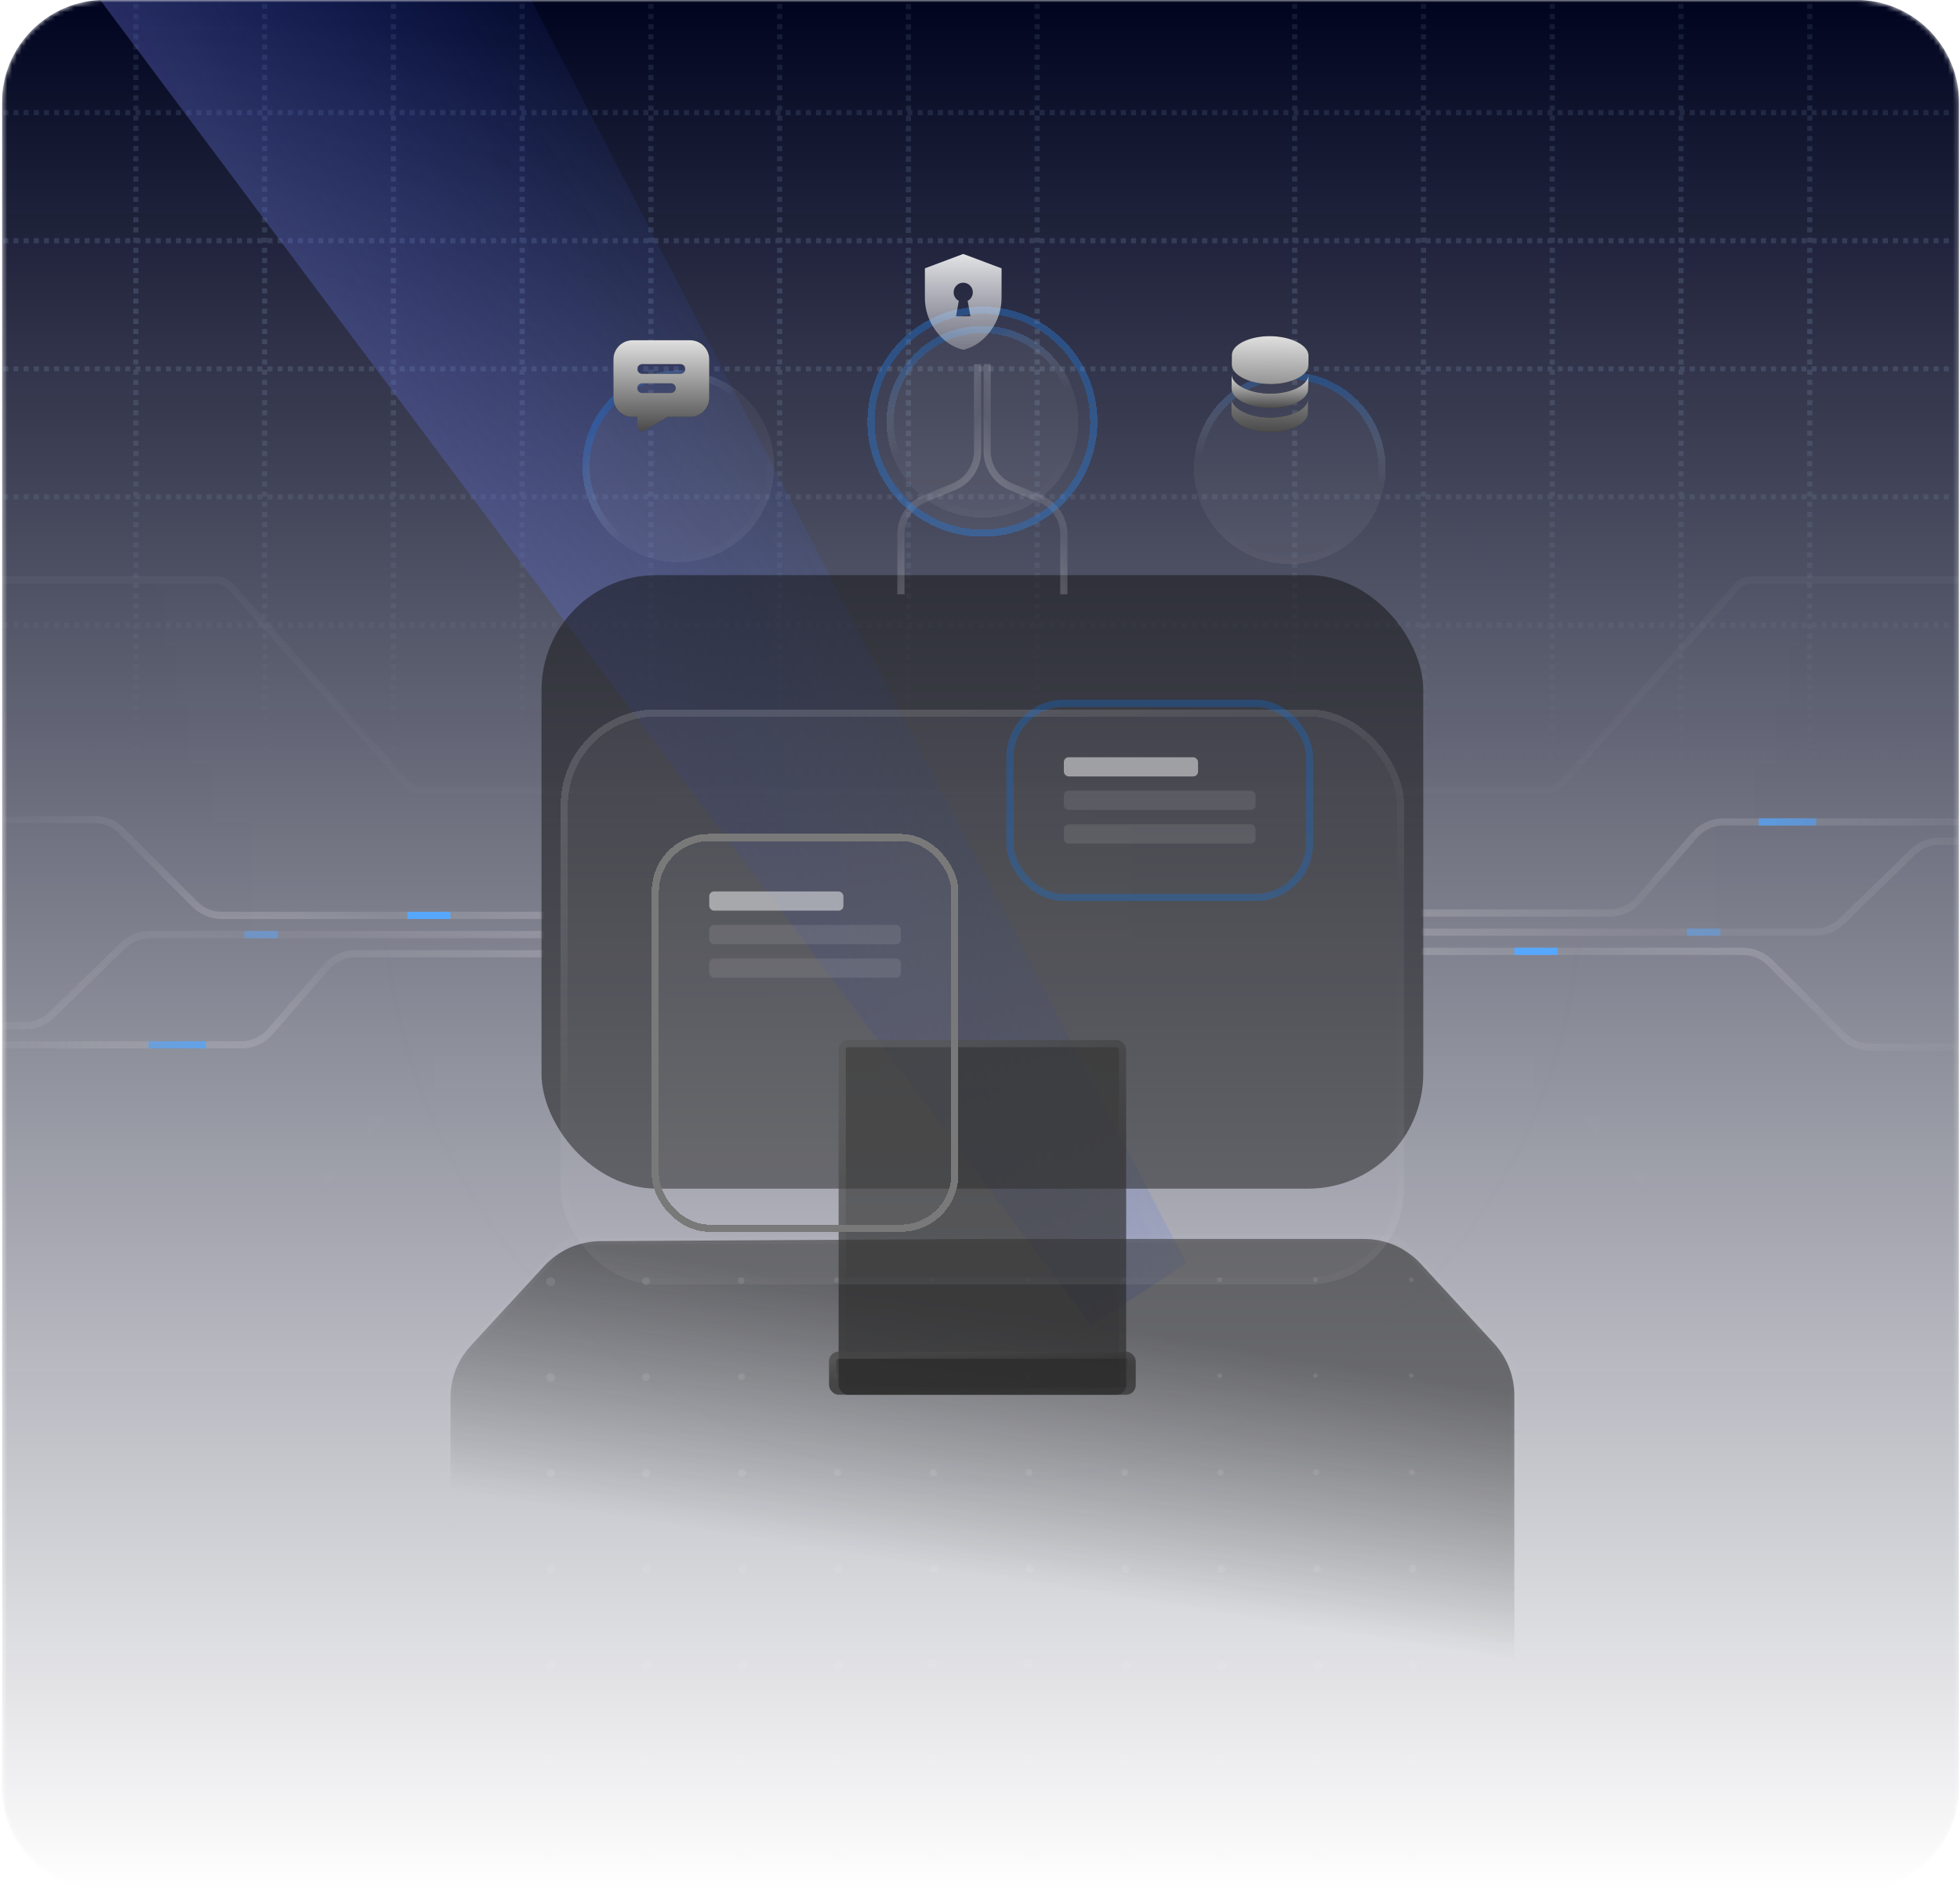 <svg width="409" height="395" viewBox="0 0 409 395" fill="none" xmlns="http://www.w3.org/2000/svg">
<g clip-path="url(#clip0_87_10446)">
<g clip-path="url(#clip1_87_10446)">
<g clip-path="url(#clip2_87_10446)">
<g clip-path="url(#clip3_87_10446)">
<mask id="mask0_87_10446" style="mask-type:luminance" maskUnits="userSpaceOnUse" x="0" y="-1" width="409" height="396">
<path d="M387.32 -0.019H21.9C10.029 -0.019 0.405 9.605 0.405 21.476V372.924C0.405 384.795 10.029 394.419 21.9 394.419H387.32C399.191 394.419 408.815 384.795 408.815 372.924V21.476C408.815 9.605 399.191 -0.019 387.32 -0.019Z" fill="white"/>
</mask>
<g mask="url(#mask0_87_10446)">
<path d="M387.32 -0.019H21.9C10.029 -0.019 0.405 9.605 0.405 21.476V372.924C0.405 384.795 10.029 394.419 21.9 394.419H387.32C399.191 394.419 408.815 384.795 408.815 372.924V21.476C408.815 9.605 399.191 -0.019 387.32 -0.019Z" fill="url(#paint0_linear_87_10446)"/>
<path d="M28.349 224.458V-32.088M55.218 224.458V-32.088M82.087 224.458V-32.088M108.956 224.458V-32.088M135.825 224.458V-32.088M162.694 224.458V-32.088M189.563 224.458V-32.088M216.432 224.458V-32.088M189.563 237.285V-19.261M270.171 224.458V-32.088M297.04 224.458V-32.088M323.909 224.458V-32.088M350.778 224.458V-32.088M377.647 224.458V-32.088M406.665 183.839H0.405M406.665 157.115H0.405M406.665 130.392H0.405M406.665 103.668H0.405M406.665 76.945H0.405M406.665 50.221H0.405M406.665 23.498H0.405M406.665 -3.226H0.405M406.665 -29.949H0.405" stroke="url(#paint1_linear_87_10446)" stroke-opacity="0.15" stroke-width="1.075" stroke-dasharray="1.06 1.06"/>
<g filter="url(#filter0_f_87_10446)">
<path d="M227.717 276.545L-127.905 -199.018L-24.365 -260.737L247.54 263.557L227.717 276.545Z" fill="url(#paint2_linear_87_10446)" fill-opacity="0.5"/>
</g>
</g>
<circle opacity="0.25" cx="205" cy="183.981" r="125.25" stroke="url(#paint3_angular_87_10446)" stroke-width="1.5"/>
<path opacity="0.5" d="M94 399.953L94 291.572C94 287.556 95.511 283.728 98.232 280.773L113.592 264.1C116.6 260.835 120.829 258.966 125.268 258.941L205 258.481L284.677 258.481C289.149 258.481 293.416 260.352 296.445 263.64L311.768 280.273C314.489 283.228 316 287.056 316 291.072L316 399.524C316 408.347 308.859 415.497 300.036 415.517L110.036 415.945C101.185 415.965 94 408.803 94 399.953Z" fill="url(#paint4_linear_87_10446)"/>
<path opacity="0.3" d="M94 411.983L94 286.879C94 285.875 94.378 284.958 95.058 284.219L117.129 260.261C117.881 259.444 118.938 258.977 120.048 258.971L205 258.481L289.939 258.481C291.056 258.481 292.123 258.949 292.881 259.771L314.942 283.719C315.622 284.458 316 285.375 316 286.379L316 411.501C316 413.707 314.215 415.485 312.009 415.49L98.009 415.972C95.796 415.977 94 414.196 94 411.983Z" stroke="url(#paint5_linear_87_10446)" stroke-width="1.5"/>
<mask id="mask1_87_10446" style="mask-type:alpha" maskUnits="userSpaceOnUse" x="94" y="258" width="222" height="158">
<path opacity="0.1" d="M94 411.983L94 286.879C94 285.875 94.378 284.958 95.058 284.219L117.129 260.261C117.881 259.444 118.938 258.977 120.048 258.971L205 258.481L289.939 258.481C291.056 258.481 292.123 258.949 292.881 259.771L314.942 283.719C315.622 284.458 316 285.375 316 286.379L316 411.501C316 413.707 314.215 415.485 312.009 415.49L98.009 415.972C95.796 415.977 94 414.196 94 411.983Z" fill="#F8F8F8"/>
</mask>
<g mask="url(#mask1_87_10446)">
<circle cx="94.55" cy="267.031" r="1.05" fill="#F8F8F8"/>
<circle cx="114.911" cy="267.392" r="0.911" fill="#F8F8F8"/>
<circle cx="134.812" cy="267.293" r="0.812" fill="#F8F8F8"/>
<circle cx="154.673" cy="267.154" r="0.673" fill="#F8F8F8"/>
<circle cx="174.574" cy="267.055" r="0.574" fill="#F8F8F8"/>
<circle cx="194.515" cy="266.996" r="0.515" fill="#F8F8F8"/>
<circle cx="214.5" cy="266.981" r="0.5" fill="#F8F8F8"/>
<circle cx="234.5" cy="266.981" r="0.5" fill="#F8F8F8"/>
<circle cx="254.5" cy="266.981" r="0.5" fill="#F8F8F8"/>
<circle cx="274.5" cy="266.981" r="0.5" fill="#F8F8F8"/>
<circle cx="294.5" cy="266.981" r="0.5" fill="#F8F8F8"/>
<circle cx="314.5" cy="266.981" r="0.5" fill="#F8F8F8"/>
<circle cx="114.891" cy="287.372" r="0.891" fill="#F8F8F8"/>
<circle cx="134.812" cy="287.293" r="0.812" fill="#F8F8F8"/>
<circle cx="154.733" cy="287.214" r="0.733" fill="#F8F8F8"/>
<circle cx="174.654" cy="287.135" r="0.654" fill="#F8F8F8"/>
<circle cx="194.614" cy="287.095" r="0.614" fill="#F8F8F8"/>
<circle cx="214.574" cy="287.055" r="0.574" fill="#F8F8F8"/>
<circle cx="234.535" cy="287.016" r="0.535" fill="#F8F8F8"/>
<circle cx="254.515" cy="286.996" r="0.515" fill="#F8F8F8"/>
<circle cx="274.5" cy="286.981" r="0.5" fill="#F8F8F8"/>
<circle cx="294.5" cy="286.981" r="0.5" fill="#F8F8F8"/>
<circle cx="114.891" cy="307.372" r="0.891" fill="#F8F8F8"/>
<circle cx="134.852" cy="307.333" r="0.852" fill="#F8F8F8"/>
<circle cx="154.812" cy="307.293" r="0.812" fill="#F8F8F8"/>
<circle cx="174.772" cy="307.253" r="0.772" fill="#F8F8F8"/>
<circle cx="194.753" cy="307.234" r="0.753" fill="#F8F8F8"/>
<circle cx="214.733" cy="307.214" r="0.733" fill="#F8F8F8"/>
<circle cx="234.693" cy="307.174" r="0.693" fill="#F8F8F8"/>
<circle cx="254.673" cy="307.154" r="0.673" fill="#F8F8F8"/>
<circle cx="274.654" cy="307.135" r="0.654" fill="#F8F8F8"/>
<circle cx="294.614" cy="307.095" r="0.614" fill="#F8F8F8"/>
<circle cx="114.911" cy="327.392" r="0.911" fill="#F8F8F8"/>
<circle cx="134.891" cy="327.372" r="0.891" fill="#F8F8F8"/>
<circle cx="154.891" cy="327.372" r="0.891" fill="#F8F8F8"/>
<circle cx="174.891" cy="327.372" r="0.891" fill="#F8F8F8"/>
<circle cx="194.871" cy="327.352" r="0.871" fill="#F8F8F8"/>
<circle cx="214.852" cy="327.333" r="0.852" fill="#F8F8F8"/>
<circle cx="234.852" cy="327.333" r="0.852" fill="#F8F8F8"/>
<circle cx="254.832" cy="327.313" r="0.832" fill="#F8F8F8"/>
<circle cx="274.812" cy="327.293" r="0.812" fill="#F8F8F8"/>
<circle cx="294.772" cy="327.253" r="0.772" fill="#F8F8F8"/>
<circle cx="114.951" cy="347.432" r="0.951" fill="#F8F8F8"/>
<circle cx="134.97" cy="347.451" r="0.97" fill="#F8F8F8"/>
<circle cx="154.99" cy="347.471" r="0.99" fill="#F8F8F8"/>
<circle cx="174.99" cy="347.471" r="0.99" fill="#F8F8F8"/>
<circle cx="194.51" cy="346.991" r="1.01" fill="#F8F8F8"/>
<circle cx="214.51" cy="346.991" r="1.01" fill="#F8F8F8"/>
<circle cx="234.99" cy="347.471" r="0.99" fill="#F8F8F8"/>
<circle cx="254.99" cy="347.471" r="0.99" fill="#F8F8F8"/>
<circle cx="274.951" cy="347.432" r="0.951" fill="#F8F8F8"/>
<circle cx="294.911" cy="347.392" r="0.911" fill="#F8F8F8"/>
<circle cx="114.51" cy="366.991" r="1.01" fill="#F8F8F8"/>
<circle cx="134.53" cy="367.011" r="1.03" fill="#F8F8F8"/>
<circle cx="154.569" cy="367.05" r="1.069" fill="#F8F8F8"/>
<circle cx="174.609" cy="367.09" r="1.109" fill="#F8F8F8"/>
<circle cx="194.629" cy="367.11" r="1.129" fill="#F8F8F8"/>
<circle cx="214.629" cy="367.11" r="1.129" fill="#F8F8F8"/>
<circle cx="234.629" cy="367.11" r="1.129" fill="#F8F8F8"/>
<circle cx="254.609" cy="367.09" r="1.109" fill="#F8F8F8"/>
<circle cx="274.589" cy="367.07" r="1.089" fill="#F8F8F8"/>
<circle cx="294.55" cy="367.031" r="1.05" fill="#F8F8F8"/>
<circle cx="114.55" cy="387.031" r="1.05" fill="#F8F8F8"/>
<circle cx="134.609" cy="387.09" r="1.109" fill="#F8F8F8"/>
<circle cx="154.649" cy="387.13" r="1.149" fill="#F8F8F8"/>
<circle cx="174.688" cy="387.169" r="1.188" fill="#F8F8F8"/>
<circle cx="194.708" cy="387.189" r="1.208" fill="#F8F8F8"/>
<circle cx="214.728" cy="387.209" r="1.228" fill="#F8F8F8"/>
<circle cx="234.728" cy="387.209" r="1.228" fill="#F8F8F8"/>
<circle cx="254.708" cy="387.189" r="1.208" fill="#F8F8F8"/>
<circle cx="274.688" cy="387.169" r="1.188" fill="#F8F8F8"/>
<circle cx="294.649" cy="387.13" r="1.149" fill="#F8F8F8"/>
</g>
<mask id="mask2_87_10446" style="mask-type:alpha" maskUnits="userSpaceOnUse" x="21" y="119" width="368" height="154">
<rect x="21" y="119.981" width="368" height="153" fill="url(#paint6_linear_87_10446)"/>
</mask>
<g mask="url(#mask2_87_10446)">
<path opacity="0.3" d="M45.145 270.981H-6C-8.209 270.981 -10 269.19 -10 266.981V-56.019C-10 -58.228 -8.209 -60.019 -6 -60.019H416C418.209 -60.019 420 -58.228 420 -56.019V266.981C420 269.19 418.209 270.981 416 270.981H365.448C364.307 270.981 363.221 270.494 362.462 269.643L325.703 228.423C324.944 227.572 323.858 227.085 322.718 227.085H87.875C86.735 227.085 85.649 227.572 84.89 228.423L48.131 269.643C47.372 270.494 46.286 270.981 45.145 270.981Z" fill="url(#paint7_linear_87_10446)"/>
<path opacity="0.3" d="M45.145 120.981H-6C-8.209 120.981 -10 122.772 -10 124.981V447.981C-10 450.19 -8.209 451.981 -6 451.981H416C418.209 451.981 420 450.19 420 447.981V124.981C420 122.772 418.209 120.981 416 120.981H365.448C364.307 120.981 363.221 121.468 362.462 122.319L325.703 163.539C324.944 164.39 323.858 164.877 322.718 164.877H87.875C86.735 164.877 85.649 164.39 84.89 163.539L48.131 122.319C47.372 121.468 46.286 120.981 45.145 120.981Z" fill="url(#paint8_linear_87_10446)"/>
</g>
<path opacity="0.3" d="M45.145 120.981H-6C-8.209 120.981 -10 122.772 -10 124.981V447.981C-10 450.19 -8.209 451.981 -6 451.981H416C418.209 451.981 420 450.19 420 447.981V124.981C420 122.772 418.209 120.981 416 120.981H365.448C364.307 120.981 363.221 121.468 362.462 122.319L325.703 163.539C324.944 164.39 323.858 164.877 322.718 164.877H87.875C86.735 164.877 85.649 164.39 84.89 163.539L48.131 122.319C47.372 121.468 46.286 120.981 45.145 120.981Z" stroke="url(#paint9_linear_87_10446)" stroke-width="1.5"/>
<rect x="113" y="119.981" width="184" height="128" rx="24" fill="#121212" fill-opacity="0.5" style="mix-blend-mode:luminosity"/>
<g filter="url(#filter1_bi_87_10446)">
<rect x="175" y="216.981" width="60" height="74" rx="2" fill="#282828" fill-opacity="0.7" style="mix-blend-mode:luminosity"/>
<rect x="175.75" y="217.731" width="58.5" height="72.5" rx="1.25" stroke="url(#paint10_linear_87_10446)" stroke-opacity="0.25" stroke-width="1.5"/>
</g>
<g filter="url(#filter2_bi_87_10446)">
<rect x="173" y="281.981" width="64" height="9" rx="2" fill="#282828" fill-opacity="0.7" style="mix-blend-mode:luminosity"/>
<rect x="173.75" y="282.731" width="62.5" height="7.5" rx="1.25" stroke="url(#paint11_linear_87_10446)" stroke-opacity="0.25" stroke-width="1.5"/>
</g>
<g filter="url(#filter3_bd_87_10446)">
<rect x="117" y="123.981" width="176" height="120" rx="20" fill="#F8F8F8" fill-opacity="0.05" style="mix-blend-mode:luminosity" shape-rendering="crispEdges"/>
<rect x="117.75" y="124.731" width="174.5" height="118.5" rx="19.25" stroke="url(#paint12_linear_87_10446)" stroke-opacity="0.25" stroke-width="1.5" shape-rendering="crispEdges"/>
</g>
<path opacity="0.5" d="M204 75.981L204 94.137C204 97.374 202.05 100.291 199.059 101.529L192.941 104.06C189.95 105.298 188 108.216 188 111.453L188 123.981" stroke="url(#paint13_linear_87_10446)" stroke-width="1.5"/>
<path opacity="0.5" d="M206 75.981L206 94.137C206 97.374 207.95 100.291 210.941 101.529L217.059 104.06C220.05 105.298 222 108.216 222 111.453L222 123.981" stroke="url(#paint14_linear_87_10446)" stroke-width="1.5"/>
<g filter="url(#filter4_bdi_87_10446)">
<rect x="136" y="141.981" width="64" height="83" rx="12" fill="white" fill-opacity="0.05" style="mix-blend-mode:luminosity" shape-rendering="crispEdges"/>
<rect x="136.75" y="142.731" width="62.5" height="81.5" rx="11.25" stroke="#797979" stroke-width="1.5" shape-rendering="crispEdges"/>
<rect opacity="0.5" x="148" y="153.981" width="28" height="4" rx="1" fill="#F8F8F8"/>
<rect opacity="0.1" x="148" y="160.981" width="40" height="4" rx="1" fill="#F8F8F8"/>
<rect opacity="0.1" x="148" y="167.981" width="40" height="4" rx="1" fill="#F8F8F8"/>
</g>
<g filter="url(#filter5_bi_87_10446)">
<rect x="208" y="141.981" width="64" height="42" rx="12" fill="white" fill-opacity="0.01" style="mix-blend-mode:luminosity"/>
<rect x="208.75" y="142.731" width="62.5" height="40.5" rx="11.25" stroke="url(#paint15_linear_87_10446)" stroke-opacity="0.25" stroke-width="1.5"/>
<rect opacity="0.5" x="220" y="153.981" width="28" height="4" rx="1" fill="#F8F8F8"/>
<rect opacity="0.1" x="220" y="160.981" width="40" height="4" rx="1" fill="#F8F8F8"/>
<rect opacity="0.1" x="220" y="167.981" width="40" height="4" rx="1" fill="#F8F8F8"/>
</g>
<g filter="url(#filter6_bd_87_10446)">
<circle cx="141.538" cy="73.274" r="20" transform="rotate(-30 141.538 73.274)" fill="#F8F8F8" fill-opacity="0.05" style="mix-blend-mode:luminosity" shape-rendering="crispEdges"/>
<circle cx="141.538" cy="73.274" r="19.25" transform="rotate(-30 141.538 73.274)" stroke="url(#paint16_linear_87_10446)" stroke-opacity="0.25" stroke-width="1.5" shape-rendering="crispEdges"/>
</g>
<g filter="url(#filter7_dd_87_10446)">
<path d="M148 63.981C149.061 63.981 150.078 64.402 150.828 65.153C151.579 65.903 152 66.92 152 67.981V75.981C152 77.042 151.579 78.059 150.828 78.809C150.078 79.559 149.061 79.981 148 79.981H143.276L138.514 82.838C138.371 82.924 138.208 82.973 138.041 82.98C137.874 82.987 137.707 82.951 137.557 82.877C137.407 82.804 137.278 82.693 137.182 82.556C137.086 82.42 137.025 82.261 137.006 82.095L137 81.981V79.981H136C134.974 79.981 133.987 79.587 133.243 78.879C132.5 78.172 132.056 77.206 132.005 76.181L132 75.981V67.981C132 66.92 132.421 65.903 133.172 65.153C133.922 64.402 134.939 63.981 136 63.981H148ZM144 72.981H138C137.735 72.981 137.48 73.086 137.293 73.274C137.105 73.461 137 73.716 137 73.981C137 74.246 137.105 74.501 137.293 74.688C137.48 74.876 137.735 74.981 138 74.981H144C144.265 74.981 144.52 74.876 144.707 74.688C144.895 74.501 145 74.246 145 73.981C145 73.716 144.895 73.461 144.707 73.274C144.52 73.086 144.265 72.981 144 72.981ZM146 68.981H138C137.735 68.981 137.48 69.086 137.293 69.274C137.105 69.461 137 69.716 137 69.981C137 70.246 137.105 70.501 137.293 70.688C137.48 70.876 137.735 70.981 138 70.981H146C146.265 70.981 146.52 70.876 146.707 70.688C146.895 70.501 147 70.246 147 69.981C147 69.716 146.895 69.461 146.707 69.274C146.52 69.086 146.265 68.981 146 68.981Z" fill="black"/>
<path d="M148 63.981C149.061 63.981 150.078 64.402 150.828 65.153C151.579 65.903 152 66.92 152 67.981V75.981C152 77.042 151.579 78.059 150.828 78.809C150.078 79.559 149.061 79.981 148 79.981H143.276L138.514 82.838C138.371 82.924 138.208 82.973 138.041 82.98C137.874 82.987 137.707 82.951 137.557 82.877C137.407 82.804 137.278 82.693 137.182 82.556C137.086 82.42 137.025 82.261 137.006 82.095L137 81.981V79.981H136C134.974 79.981 133.987 79.587 133.243 78.879C132.5 78.172 132.056 77.206 132.005 76.181L132 75.981V67.981C132 66.92 132.421 65.903 133.172 65.153C133.922 64.402 134.939 63.981 136 63.981H148ZM144 72.981H138C137.735 72.981 137.48 73.086 137.293 73.274C137.105 73.461 137 73.716 137 73.981C137 74.246 137.105 74.501 137.293 74.688C137.48 74.876 137.735 74.981 138 74.981H144C144.265 74.981 144.52 74.876 144.707 74.688C144.895 74.501 145 74.246 145 73.981C145 73.716 144.895 73.461 144.707 73.274C144.52 73.086 144.265 72.981 144 72.981ZM146 68.981H138C137.735 68.981 137.48 69.086 137.293 69.274C137.105 69.461 137 69.716 137 69.981C137 70.246 137.105 70.501 137.293 70.688C137.48 70.876 137.735 70.981 138 70.981H146C146.265 70.981 146.52 70.876 146.707 70.688C146.895 70.501 147 70.246 147 69.981C147 69.716 146.895 69.461 146.707 69.274C146.52 69.086 146.265 68.981 146 68.981Z" fill="url(#paint17_linear_87_10446)"/>
</g>
<g filter="url(#filter8_bdi_87_10446)">
<circle cx="205" cy="55.981" r="24" fill="white" fill-opacity="0.05" shape-rendering="crispEdges"/>
<circle cx="205" cy="55.981" r="23.25" stroke="#1482FF" stroke-opacity="0.3" stroke-width="1.5" style="mix-blend-mode:luminosity" shape-rendering="crispEdges"/>
</g>
<g filter="url(#filter9_di_87_10446)">
<circle cx="205" cy="55.981" r="20" fill="#F8F8F8" fill-opacity="0.05" style="mix-blend-mode:luminosity" shape-rendering="crispEdges"/>
<circle cx="205" cy="55.981" r="19.25" stroke="url(#paint18_linear_87_10446)" stroke-opacity="0.25" stroke-width="1.5" shape-rendering="crispEdges"/>
</g>
<g filter="url(#filter10_dd_87_10446)">
<path d="M203.5 58.981H206.5L205.925 55.756C206.258 55.589 206.521 55.348 206.713 55.031C206.905 54.714 207.001 54.364 207 53.981C207 53.431 206.804 52.96 206.413 52.569C206.022 52.178 205.551 51.982 205 51.981C204.449 51.98 203.979 52.176 203.588 52.569C203.197 52.962 203.001 53.432 203 53.981C203 54.364 203.096 54.714 203.288 55.031C203.48 55.348 203.742 55.589 204.075 55.756L203.5 58.981ZM205 65.981C202.683 65.398 200.771 64.068 199.262 61.993C197.753 59.918 196.999 57.614 197 55.081V48.981L205 45.981L213 48.981V55.081C213 57.614 212.246 59.919 210.738 61.994C209.23 64.069 207.317 65.398 205 65.981Z" fill="url(#paint19_linear_87_10446)"/>
</g>
<g filter="url(#filter11_bd_87_10446)">
<circle cx="269.144" cy="73.668" r="20" transform="rotate(30 269.144 73.668)" fill="#F8F8F8" fill-opacity="0.05" style="mix-blend-mode:luminosity" shape-rendering="crispEdges"/>
<circle cx="269.144" cy="73.668" r="19.25" transform="rotate(30 269.144 73.668)" stroke="url(#paint20_linear_87_10446)" stroke-opacity="0.25" stroke-width="1.5" shape-rendering="crispEdges"/>
</g>
<g filter="url(#filter12_dd_87_10446)">
<path d="M277.053 67.202C277.073 65.034 273.426 63.169 269.09 63.13C264.753 63.091 261.074 64.89 261.054 67.058L261.036 69.058C261.017 71.226 264.663 73.091 269 73.13C273.337 73.169 277.016 71.369 277.036 69.201L277.053 67.202ZM268.937 80.129C264.601 80.091 260.954 78.226 260.973 76.058L260.947 79.058C260.927 81.226 264.574 83.091 268.91 83.129C273.247 83.168 276.927 81.369 276.946 79.201L276.973 76.201C276.953 78.369 273.274 80.168 268.937 80.129Z" fill="black"/>
<path d="M277.053 67.202C277.073 65.034 273.426 63.169 269.09 63.13C264.753 63.091 261.074 64.89 261.054 67.058L261.036 69.058C261.017 71.226 264.663 73.091 269 73.13C273.337 73.169 277.016 71.369 277.036 69.201L277.053 67.202ZM268.937 80.129C264.601 80.091 260.954 78.226 260.973 76.058L260.947 79.058C260.927 81.226 264.574 83.091 268.91 83.129C273.247 83.168 276.927 81.369 276.946 79.201L276.973 76.201C276.953 78.369 273.274 80.168 268.937 80.129Z" fill="url(#paint21_linear_87_10446)"/>
<path d="M277.018 71.201C276.998 73.369 273.319 75.168 268.982 75.13C264.645 75.091 260.999 73.226 261.018 71.058L260.991 74.058C260.972 76.226 264.618 78.091 268.955 78.129C273.292 78.168 276.971 76.369 276.991 74.201L277.018 71.201Z" fill="black"/>
<path d="M277.018 71.201C276.998 73.369 273.319 75.168 268.982 75.13C264.645 75.091 260.999 73.226 261.018 71.058L260.991 74.058C260.972 76.226 264.618 78.091 268.955 78.129C273.292 78.168 276.971 76.369 276.991 74.201L277.018 71.201Z" fill="url(#paint22_linear_87_10446)"/>
</g>
<mask id="mask3_87_10446" style="mask-type:alpha" maskUnits="userSpaceOnUse" x="297" y="169" width="132" height="51">
<rect x="297" y="219.481" width="50" height="132" transform="rotate(-90 297 219.481)" fill="url(#paint23_linear_87_10446)"/>
</mask>
<g mask="url(#mask3_87_10446)">
<path opacity="0.5" d="M296 198.481L363.686 198.481C365.808 198.481 367.843 199.324 369.343 200.824L384.657 216.138C386.157 217.638 388.192 218.481 390.314 218.481L441 218.481" stroke="url(#paint24_linear_87_10446)" stroke-width="1.5"/>
<path opacity="0.25" d="M453 175.481L404.753 175.481C402.667 175.481 400.664 176.296 399.17 177.751L384.33 192.211C382.836 193.666 380.833 194.481 378.747 194.481L296 194.481" stroke="url(#paint25_linear_87_10446)" stroke-width="1.5"/>
<path opacity="0.25" d="M453 171.481L359.648 171.481C357.331 171.481 355.127 172.486 353.608 174.235L341.892 187.726C340.373 189.476 338.169 190.481 335.852 190.481L296 190.481" stroke="url(#paint26_linear_87_10446)" stroke-width="1.5"/>
<path d="M367 171.481L379 171.481" stroke="#56A8FF" stroke-width="1.5"/>
<path opacity="0.5" d="M352 194.481L359 194.481" stroke="#56A8FF" stroke-width="1.5"/>
<path d="M316 198.481L325 198.481" stroke="#56A8FF" stroke-width="1.5"/>
</g>
<mask id="mask4_87_10446" style="mask-type:alpha" maskUnits="userSpaceOnUse" x="-19" y="169" width="132" height="51">
<rect x="113" y="169.981" width="50" height="132" transform="rotate(90 113 169.981)" fill="url(#paint27_linear_87_10446)"/>
</mask>
<g mask="url(#mask4_87_10446)">
<path opacity="0.5" d="M114 190.981L46.314 190.981C44.192 190.981 42.157 190.138 40.657 188.638L25.343 173.324C23.843 171.824 21.808 170.981 19.686 170.981L-31 170.981" stroke="url(#paint28_linear_87_10446)" stroke-width="1.5"/>
<path opacity="0.25" d="M-43 213.981L5.247 213.981C7.333 213.981 9.336 213.166 10.83 211.711L25.67 197.251C27.164 195.796 29.167 194.981 31.253 194.981L114 194.981" stroke="url(#paint29_linear_87_10446)" stroke-width="1.5"/>
<path opacity="0.25" d="M-43 217.981L50.352 217.981C52.669 217.981 54.873 216.976 56.392 215.226L68.108 201.735C69.627 199.986 71.831 198.981 74.148 198.981L114 198.981" stroke="url(#paint30_linear_87_10446)" stroke-width="1.5"/>
<path d="M43 217.981L31 217.981" stroke="#56A8FF" stroke-width="1.5"/>
<path opacity="0.5" d="M58 194.981L51 194.981" stroke="#56A8FF" stroke-width="1.5"/>
<path d="M94 190.981L85 190.981" stroke="#56A8FF" stroke-width="1.5"/>
</g>
</g>
</g>
</g>
</g>
<defs>
<filter id="filter0_f_87_10446" x="-216.712" y="-349.545" width="553.06" height="714.898" filterUnits="userSpaceOnUse" color-interpolation-filters="sRGB">
<feFlood flood-opacity="0" result="BackgroundImageFix"/>
<feBlend mode="normal" in="SourceGraphic" in2="BackgroundImageFix" result="shape"/>
<feGaussianBlur stdDeviation="44.404" result="effect1_foregroundBlur_87_10446"/>
</filter>
<filter id="filter1_bi_87_10446" x="75" y="116.981" width="260" height="274" filterUnits="userSpaceOnUse" color-interpolation-filters="sRGB">
<feFlood flood-opacity="0" result="BackgroundImageFix"/>
<feGaussianBlur in="BackgroundImageFix" stdDeviation="50"/>
<feComposite in2="SourceAlpha" operator="in" result="effect1_backgroundBlur_87_10446"/>
<feBlend mode="normal" in="SourceGraphic" in2="effect1_backgroundBlur_87_10446" result="shape"/>
<feColorMatrix in="SourceAlpha" type="matrix" values="0 0 0 0 0 0 0 0 0 0 0 0 0 0 0 0 0 0 127 0" result="hardAlpha"/>
<feOffset/>
<feGaussianBlur stdDeviation="4"/>
<feComposite in2="hardAlpha" operator="arithmetic" k2="-1" k3="1"/>
<feColorMatrix type="matrix" values="0 0 0 0 0.973 0 0 0 0 0.973 0 0 0 0 0.973 0 0 0 0.25 0"/>
<feBlend mode="normal" in2="shape" result="effect2_innerShadow_87_10446"/>
</filter>
<filter id="filter2_bi_87_10446" x="73" y="181.981" width="264" height="209" filterUnits="userSpaceOnUse" color-interpolation-filters="sRGB">
<feFlood flood-opacity="0" result="BackgroundImageFix"/>
<feGaussianBlur in="BackgroundImageFix" stdDeviation="50"/>
<feComposite in2="SourceAlpha" operator="in" result="effect1_backgroundBlur_87_10446"/>
<feBlend mode="normal" in="SourceGraphic" in2="effect1_backgroundBlur_87_10446" result="shape"/>
<feColorMatrix in="SourceAlpha" type="matrix" values="0 0 0 0 0 0 0 0 0 0 0 0 0 0 0 0 0 0 127 0" result="hardAlpha"/>
<feOffset/>
<feGaussianBlur stdDeviation="4"/>
<feComposite in2="hardAlpha" operator="arithmetic" k2="-1" k3="1"/>
<feColorMatrix type="matrix" values="0 0 0 0 0.973 0 0 0 0 0.973 0 0 0 0 0.973 0 0 0 0.25 0"/>
<feBlend mode="normal" in2="shape" result="effect2_innerShadow_87_10446"/>
</filter>
<filter id="filter3_bd_87_10446" x="85" y="91.981" width="240" height="200" filterUnits="userSpaceOnUse" color-interpolation-filters="sRGB">
<feFlood flood-opacity="0" result="BackgroundImageFix"/>
<feGaussianBlur in="BackgroundImageFix" stdDeviation="16"/>
<feComposite in2="SourceAlpha" operator="in" result="effect1_backgroundBlur_87_10446"/>
<feColorMatrix in="SourceAlpha" type="matrix" values="0 0 0 0 0 0 0 0 0 0 0 0 0 0 0 0 0 0 127 0" result="hardAlpha"/>
<feOffset dy="24"/>
<feGaussianBlur stdDeviation="12"/>
<feComposite in2="hardAlpha" operator="out"/>
<feColorMatrix type="matrix" values="0 0 0 0 0 0 0 0 0 0 0 0 0 0 0 0 0 0 0.3 0"/>
<feBlend mode="multiply" in2="effect1_backgroundBlur_87_10446" result="effect2_dropShadow_87_10446"/>
<feBlend mode="normal" in="SourceGraphic" in2="effect2_dropShadow_87_10446" result="shape"/>
</filter>
<filter id="filter4_bdi_87_10446" x="124" y="129.981" width="88" height="135" filterUnits="userSpaceOnUse" color-interpolation-filters="sRGB">
<feFlood flood-opacity="0" result="BackgroundImageFix"/>
<feGaussianBlur in="BackgroundImageFix" stdDeviation="6"/>
<feComposite in2="SourceAlpha" operator="in" result="effect1_backgroundBlur_87_10446"/>
<feColorMatrix in="SourceAlpha" type="matrix" values="0 0 0 0 0 0 0 0 0 0 0 0 0 0 0 0 0 0 127 0" result="hardAlpha"/>
<feMorphology radius="16" operator="erode" in="SourceAlpha" result="effect2_dropShadow_87_10446"/>
<feOffset dy="32"/>
<feGaussianBlur stdDeviation="12"/>
<feComposite in2="hardAlpha" operator="out"/>
<feColorMatrix type="matrix" values="0 0 0 0 0 0 0 0 0 0 0 0 0 0 0 0 0 0 0.4 0"/>
<feBlend mode="multiply" in2="effect1_backgroundBlur_87_10446" result="effect2_dropShadow_87_10446"/>
<feBlend mode="normal" in="SourceGraphic" in2="effect2_dropShadow_87_10446" result="shape"/>
<feColorMatrix in="SourceAlpha" type="matrix" values="0 0 0 0 0 0 0 0 0 0 0 0 0 0 0 0 0 0 127 0" result="hardAlpha"/>
<feOffset/>
<feGaussianBlur stdDeviation="4"/>
<feComposite in2="hardAlpha" operator="arithmetic" k2="-1" k3="1"/>
<feColorMatrix type="matrix" values="0 0 0 0 0.973 0 0 0 0 0.973 0 0 0 0 0.973 0 0 0 0.25 0"/>
<feBlend mode="normal" in2="shape" result="effect3_innerShadow_87_10446"/>
</filter>
<filter id="filter5_bi_87_10446" x="108" y="41.981" width="264" height="242" filterUnits="userSpaceOnUse" color-interpolation-filters="sRGB">
<feFlood flood-opacity="0" result="BackgroundImageFix"/>
<feGaussianBlur in="BackgroundImageFix" stdDeviation="50"/>
<feComposite in2="SourceAlpha" operator="in" result="effect1_backgroundBlur_87_10446"/>
<feBlend mode="normal" in="SourceGraphic" in2="effect1_backgroundBlur_87_10446" result="shape"/>
<feColorMatrix in="SourceAlpha" type="matrix" values="0 0 0 0 0 0 0 0 0 0 0 0 0 0 0 0 0 0 127 0" result="hardAlpha"/>
<feOffset dx="2" dy="4"/>
<feGaussianBlur stdDeviation="8"/>
<feComposite in2="hardAlpha" operator="arithmetic" k2="-1" k3="1"/>
<feColorMatrix type="matrix" values="0 0 0 0 0.973 0 0 0 0 0.973 0 0 0 0 0.973 0 0 0 0.06 0"/>
<feBlend mode="normal" in2="shape" result="effect2_innerShadow_87_10446"/>
</filter>
<filter id="filter6_bd_87_10446" x="89.535" y="21.27" width="104.007" height="120.007" filterUnits="userSpaceOnUse" color-interpolation-filters="sRGB">
<feFlood flood-opacity="0" result="BackgroundImageFix"/>
<feGaussianBlur in="BackgroundImageFix" stdDeviation="16"/>
<feComposite in2="SourceAlpha" operator="in" result="effect1_backgroundBlur_87_10446"/>
<feColorMatrix in="SourceAlpha" type="matrix" values="0 0 0 0 0 0 0 0 0 0 0 0 0 0 0 0 0 0 127 0" result="hardAlpha"/>
<feOffset dy="24"/>
<feGaussianBlur stdDeviation="12"/>
<feComposite in2="hardAlpha" operator="out"/>
<feColorMatrix type="matrix" values="0 0 0 0 0 0 0 0 0 0 0 0 0 0 0 0 0 0 0.3 0"/>
<feBlend mode="multiply" in2="effect1_backgroundBlur_87_10446" result="effect2_dropShadow_87_10446"/>
<feBlend mode="normal" in="SourceGraphic" in2="effect2_dropShadow_87_10446" result="shape"/>
</filter>
<filter id="filter7_dd_87_10446" x="121" y="59.981" width="36" height="36" filterUnits="userSpaceOnUse" color-interpolation-filters="sRGB">
<feFlood flood-opacity="0" result="BackgroundImageFix"/>
<feColorMatrix in="SourceAlpha" type="matrix" values="0 0 0 0 0 0 0 0 0 0 0 0 0 0 0 0 0 0 127 0" result="hardAlpha"/>
<feOffset dx="-3" dy="5"/>
<feGaussianBlur stdDeviation="3"/>
<feColorMatrix type="matrix" values="0 0 0 0 0 0 0 0 0 0 0 0 0 0 0 0 0 0 0.2 0"/>
<feBlend mode="normal" in2="BackgroundImageFix" result="effect1_dropShadow_87_10446"/>
<feColorMatrix in="SourceAlpha" type="matrix" values="0 0 0 0 0 0 0 0 0 0 0 0 0 0 0 0 0 0 127 0" result="hardAlpha"/>
<feOffset dx="-1" dy="2"/>
<feGaussianBlur stdDeviation="1.5"/>
<feComposite in2="hardAlpha" operator="out"/>
<feColorMatrix type="matrix" values="0 0 0 0 0 0 0 0 0 0 0 0 0 0 0 0 0 0 0.1 0"/>
<feBlend mode="normal" in2="effect1_dropShadow_87_10446" result="effect2_dropShadow_87_10446"/>
<feBlend mode="normal" in="SourceGraphic" in2="effect2_dropShadow_87_10446" result="shape"/>
</filter>
<filter id="filter8_bdi_87_10446" x="169" y="19.981" width="72" height="100" filterUnits="userSpaceOnUse" color-interpolation-filters="sRGB">
<feFlood flood-opacity="0" result="BackgroundImageFix"/>
<feGaussianBlur in="BackgroundImageFix" stdDeviation="6"/>
<feComposite in2="SourceAlpha" operator="in" result="effect1_backgroundBlur_87_10446"/>
<feColorMatrix in="SourceAlpha" type="matrix" values="0 0 0 0 0 0 0 0 0 0 0 0 0 0 0 0 0 0 127 0" result="hardAlpha"/>
<feMorphology radius="16" operator="erode" in="SourceAlpha" result="effect2_dropShadow_87_10446"/>
<feOffset dy="32"/>
<feGaussianBlur stdDeviation="12"/>
<feComposite in2="hardAlpha" operator="out"/>
<feColorMatrix type="matrix" values="0 0 0 0 0 0 0 0 0 0 0 0 0 0 0 0 0 0 0.4 0"/>
<feBlend mode="multiply" in2="effect1_backgroundBlur_87_10446" result="effect2_dropShadow_87_10446"/>
<feBlend mode="normal" in="SourceGraphic" in2="effect2_dropShadow_87_10446" result="shape"/>
<feColorMatrix in="SourceAlpha" type="matrix" values="0 0 0 0 0 0 0 0 0 0 0 0 0 0 0 0 0 0 127 0" result="hardAlpha"/>
<feOffset/>
<feGaussianBlur stdDeviation="4"/>
<feComposite in2="hardAlpha" operator="arithmetic" k2="-1" k3="1"/>
<feColorMatrix type="matrix" values="0 0 0 0 0.973 0 0 0 0 0.973 0 0 0 0 0.973 0 0 0 0.25 0"/>
<feBlend mode="normal" in2="shape" result="effect3_innerShadow_87_10446"/>
</filter>
<filter id="filter9_di_87_10446" x="177" y="35.981" width="56" height="80" filterUnits="userSpaceOnUse" color-interpolation-filters="sRGB">
<feFlood flood-opacity="0" result="BackgroundImageFix"/>
<feColorMatrix in="SourceAlpha" type="matrix" values="0 0 0 0 0 0 0 0 0 0 0 0 0 0 0 0 0 0 127 0" result="hardAlpha"/>
<feMorphology radius="16" operator="erode" in="SourceAlpha" result="effect1_dropShadow_87_10446"/>
<feOffset dy="32"/>
<feGaussianBlur stdDeviation="12"/>
<feComposite in2="hardAlpha" operator="out"/>
<feColorMatrix type="matrix" values="0 0 0 0 0 0 0 0 0 0 0 0 0 0 0 0 0 0 0.4 0"/>
<feBlend mode="multiply" in2="BackgroundImageFix" result="effect1_dropShadow_87_10446"/>
<feBlend mode="normal" in="SourceGraphic" in2="effect1_dropShadow_87_10446" result="shape"/>
<feColorMatrix in="SourceAlpha" type="matrix" values="0 0 0 0 0 0 0 0 0 0 0 0 0 0 0 0 0 0 127 0" result="hardAlpha"/>
<feOffset/>
<feGaussianBlur stdDeviation="4"/>
<feComposite in2="hardAlpha" operator="arithmetic" k2="-1" k3="1"/>
<feColorMatrix type="matrix" values="0 0 0 0 0.973 0 0 0 0 0.973 0 0 0 0 0.973 0 0 0 0.25 0"/>
<feBlend mode="normal" in2="shape" result="effect2_innerShadow_87_10446"/>
</filter>
<filter id="filter10_dd_87_10446" x="184" y="42.981" width="36" height="36" filterUnits="userSpaceOnUse" color-interpolation-filters="sRGB">
<feFlood flood-opacity="0" result="BackgroundImageFix"/>
<feColorMatrix in="SourceAlpha" type="matrix" values="0 0 0 0 0 0 0 0 0 0 0 0 0 0 0 0 0 0 127 0" result="hardAlpha"/>
<feOffset dx="-3" dy="5"/>
<feGaussianBlur stdDeviation="3"/>
<feColorMatrix type="matrix" values="0 0 0 0 0 0 0 0 0 0 0 0 0 0 0 0 0 0 0.2 0"/>
<feBlend mode="normal" in2="BackgroundImageFix" result="effect1_dropShadow_87_10446"/>
<feColorMatrix in="SourceAlpha" type="matrix" values="0 0 0 0 0 0 0 0 0 0 0 0 0 0 0 0 0 0 127 0" result="hardAlpha"/>
<feOffset dx="-1" dy="2"/>
<feGaussianBlur stdDeviation="1.5"/>
<feComposite in2="hardAlpha" operator="out"/>
<feColorMatrix type="matrix" values="0 0 0 0 0 0 0 0 0 0 0 0 0 0 0 0 0 0 0.1 0"/>
<feBlend mode="normal" in2="effect1_dropShadow_87_10446" result="effect2_dropShadow_87_10446"/>
<feBlend mode="normal" in="SourceGraphic" in2="effect2_dropShadow_87_10446" result="shape"/>
</filter>
<filter id="filter11_bd_87_10446" x="217.141" y="21.664" width="104.007" height="120.007" filterUnits="userSpaceOnUse" color-interpolation-filters="sRGB">
<feFlood flood-opacity="0" result="BackgroundImageFix"/>
<feGaussianBlur in="BackgroundImageFix" stdDeviation="16"/>
<feComposite in2="SourceAlpha" operator="in" result="effect1_backgroundBlur_87_10446"/>
<feColorMatrix in="SourceAlpha" type="matrix" values="0 0 0 0 0 0 0 0 0 0 0 0 0 0 0 0 0 0 127 0" result="hardAlpha"/>
<feOffset dy="24"/>
<feGaussianBlur stdDeviation="12"/>
<feComposite in2="hardAlpha" operator="out"/>
<feColorMatrix type="matrix" values="0 0 0 0 0 0 0 0 0 0 0 0 0 0 0 0 0 0 0.3 0"/>
<feBlend mode="multiply" in2="effect1_backgroundBlur_87_10446" result="effect2_dropShadow_87_10446"/>
<feBlend mode="normal" in="SourceGraphic" in2="effect2_dropShadow_87_10446" result="shape"/>
</filter>
<filter id="filter12_dd_87_10446" x="247.893" y="60.023" width="36.214" height="36.214" filterUnits="userSpaceOnUse" color-interpolation-filters="sRGB">
<feFlood flood-opacity="0" result="BackgroundImageFix"/>
<feColorMatrix in="SourceAlpha" type="matrix" values="0 0 0 0 0 0 0 0 0 0 0 0 0 0 0 0 0 0 127 0" result="hardAlpha"/>
<feOffset dx="-3" dy="5"/>
<feGaussianBlur stdDeviation="3"/>
<feColorMatrix type="matrix" values="0 0 0 0 0 0 0 0 0 0 0 0 0 0 0 0 0 0 0.2 0"/>
<feBlend mode="normal" in2="BackgroundImageFix" result="effect1_dropShadow_87_10446"/>
<feColorMatrix in="SourceAlpha" type="matrix" values="0 0 0 0 0 0 0 0 0 0 0 0 0 0 0 0 0 0 127 0" result="hardAlpha"/>
<feOffset dx="-1" dy="2"/>
<feGaussianBlur stdDeviation="1.5"/>
<feComposite in2="hardAlpha" operator="out"/>
<feColorMatrix type="matrix" values="0 0 0 0 0 0 0 0 0 0 0 0 0 0 0 0 0 0 0.1 0"/>
<feBlend mode="normal" in2="effect1_dropShadow_87_10446" result="effect2_dropShadow_87_10446"/>
<feBlend mode="normal" in="SourceGraphic" in2="effect2_dropShadow_87_10446" result="shape"/>
</filter>
<linearGradient id="paint0_linear_87_10446" x1="204.61" y1="-0.019" x2="204.61" y2="394.419" gradientUnits="userSpaceOnUse">
<stop stop-color="#00041F"/>
<stop offset="1" stop-color="#00041F" stop-opacity="0"/>
</linearGradient>
<linearGradient id="paint1_linear_87_10446" x1="203.535" y1="-83.851" x2="201.88" y2="237.277" gradientUnits="userSpaceOnUse">
<stop stop-color="#B5D3FD" stop-opacity="0"/>
<stop offset="0.457" stop-color="#B5D3FD"/>
<stop offset="0.758" stop-color="#B5D3FD" stop-opacity="0"/>
</linearGradient>
<linearGradient id="paint2_linear_87_10446" x1="23.538" y1="55.042" x2="127.078" y2="-6.676" gradientUnits="userSpaceOnUse">
<stop stop-color="#6E6EB8"/>
<stop offset="1" stop-color="#335FFF" stop-opacity="0"/>
</linearGradient>
<radialGradient id="paint3_angular_87_10446" cx="0" cy="0" r="1" gradientUnits="userSpaceOnUse" gradientTransform="translate(205 183.981) rotate(90) scale(126)">
<stop offset="0.397" stop-color="#007AFF"/>
<stop offset="1" stop-color="#004999" stop-opacity="0"/>
</radialGradient>
<linearGradient id="paint4_linear_87_10446" x1="215.507" y1="349.948" x2="227.297" y2="276.563" gradientUnits="userSpaceOnUse">
<stop offset="0.26" stop-color="#181818" stop-opacity="0"/>
<stop offset="1" stop-color="#181818"/>
</linearGradient>
<linearGradient id="paint5_linear_87_10446" x1="205" y1="415.481" x2="205" y2="258.481" gradientUnits="userSpaceOnUse">
<stop offset="0.523" stop-color="#F8F8F8" stop-opacity="0"/>
<stop offset="1" stop-color="#F8F8F8" stop-opacity="0.1"/>
</linearGradient>
<linearGradient id="paint6_linear_87_10446" x1="389" y1="196.481" x2="21" y2="196.481" gradientUnits="userSpaceOnUse">
<stop stop-color="#F8F8F8" stop-opacity="0"/>
<stop offset="0.498" stop-color="#F8F8F8"/>
<stop offset="1" stop-color="#737373" stop-opacity="0"/>
</linearGradient>
<linearGradient id="paint7_linear_87_10446" x1="310.065" y1="75.822" x2="310.065" y2="270.981" gradientUnits="userSpaceOnUse">
<stop offset="0.523" stop-color="white" stop-opacity="0"/>
<stop offset="1" stop-color="white" stop-opacity="0.1"/>
</linearGradient>
<linearGradient id="paint8_linear_87_10446" x1="310.065" y1="316.14" x2="310.065" y2="120.981" gradientUnits="userSpaceOnUse">
<stop offset="0.523" stop-color="white" stop-opacity="0"/>
<stop offset="1" stop-color="white" stop-opacity="0.1"/>
</linearGradient>
<linearGradient id="paint9_linear_87_10446" x1="310.065" y1="316.14" x2="310.065" y2="120.981" gradientUnits="userSpaceOnUse">
<stop offset="0.523" stop-color="white" stop-opacity="0"/>
<stop offset="1" stop-color="white" stop-opacity="0.1"/>
</linearGradient>
<linearGradient id="paint10_linear_87_10446" x1="205" y1="216.981" x2="242.082" y2="292.877" gradientUnits="userSpaceOnUse">
<stop stop-color="white" stop-opacity="0.4"/>
<stop offset="0.4" stop-color="white" stop-opacity="0.01"/>
<stop offset="0.6" stop-color="white" stop-opacity="0.01"/>
<stop offset="1" stop-color="white" stop-opacity="0.1"/>
</linearGradient>
<linearGradient id="paint11_linear_87_10446" x1="205" y1="281.981" x2="205.635" y2="293.38" gradientUnits="userSpaceOnUse">
<stop stop-color="white" stop-opacity="0.4"/>
<stop offset="0.4" stop-color="white" stop-opacity="0.01"/>
<stop offset="0.6" stop-color="white" stop-opacity="0.01"/>
<stop offset="1" stop-color="white" stop-opacity="0.1"/>
</linearGradient>
<linearGradient id="paint12_linear_87_10446" x1="205" y1="123.981" x2="243.378" y2="266.069" gradientUnits="userSpaceOnUse">
<stop stop-color="white" stop-opacity="0.4"/>
<stop offset="0.4" stop-color="white" stop-opacity="0.01"/>
<stop offset="0.6" stop-color="white" stop-opacity="0.01"/>
<stop offset="1" stop-color="white" stop-opacity="0.1"/>
</linearGradient>
<linearGradient id="paint13_linear_87_10446" x1="204" y1="123.981" x2="166.703" y2="99.915" gradientUnits="userSpaceOnUse">
<stop stop-color="#F8F8F8" stop-opacity="0.8"/>
<stop offset="0.452" stop-color="#F8F8F8" stop-opacity="0.2"/>
<stop offset="1" stop-color="#F8F8F8" stop-opacity="0.8"/>
</linearGradient>
<linearGradient id="paint14_linear_87_10446" x1="206" y1="123.981" x2="243.297" y2="99.915" gradientUnits="userSpaceOnUse">
<stop stop-color="#F8F8F8" stop-opacity="0.8"/>
<stop offset="0.452" stop-color="#F8F8F8" stop-opacity="0.2"/>
<stop offset="1" stop-color="#F8F8F8" stop-opacity="0.8"/>
</linearGradient>
<linearGradient id="paint15_linear_87_10446" x1="240" y1="141.981" x2="252.994" y2="191.962" gradientUnits="userSpaceOnUse">
<stop stop-color="#007AFF"/>
<stop offset="0.4" stop-color="#007AFF"/>
<stop offset="0.6" stop-color="#007AFF"/>
<stop offset="1" stop-color="#007AFF"/>
</linearGradient>
<linearGradient id="paint16_linear_87_10446" x1="141.538" y1="53.274" x2="158.939" y2="97.199" gradientUnits="userSpaceOnUse">
<stop stop-color="#007AFF"/>
<stop offset="0.4" stop-color="white" stop-opacity="0"/>
<stop offset="0.6" stop-color="white" stop-opacity="0"/>
<stop offset="1" stop-color="white" stop-opacity="0.1"/>
</linearGradient>
<linearGradient id="paint17_linear_87_10446" x1="142" y1="63.981" x2="142" y2="82.981" gradientUnits="userSpaceOnUse">
<stop stop-color="#F8F8F8" stop-opacity="0.9"/>
<stop offset="1" stop-color="#F8F8F8" stop-opacity="0.3"/>
</linearGradient>
<linearGradient id="paint18_linear_87_10446" x1="205" y1="35.981" x2="222.401" y2="79.906" gradientUnits="userSpaceOnUse">
<stop stop-color="#007AFF"/>
<stop offset="0.4" stop-color="white" stop-opacity="0"/>
<stop offset="0.6" stop-color="white" stop-opacity="0"/>
<stop offset="1" stop-color="white" stop-opacity="0.1"/>
</linearGradient>
<linearGradient id="paint19_linear_87_10446" x1="205" y1="45.981" x2="205" y2="65.981" gradientUnits="userSpaceOnUse">
<stop stop-color="#F8F8F8" stop-opacity="0.9"/>
<stop offset="1" stop-color="#F8F8F8" stop-opacity="0.3"/>
</linearGradient>
<linearGradient id="paint20_linear_87_10446" x1="269.144" y1="53.668" x2="286.545" y2="97.593" gradientUnits="userSpaceOnUse">
<stop stop-color="#007AFF"/>
<stop offset="0.4" stop-color="white" stop-opacity="0"/>
<stop offset="0.6" stop-color="white" stop-opacity="0"/>
<stop offset="1" stop-color="white" stop-opacity="0.1"/>
</linearGradient>
<linearGradient id="paint21_linear_87_10446" x1="269.09" y1="63.13" x2="268.91" y2="83.129" gradientUnits="userSpaceOnUse">
<stop stop-color="#F8F8F8" stop-opacity="0.9"/>
<stop offset="1" stop-color="#F8F8F8" stop-opacity="0.3"/>
</linearGradient>
<linearGradient id="paint22_linear_87_10446" x1="269.018" y1="71.13" x2="268.955" y2="78.129" gradientUnits="userSpaceOnUse">
<stop stop-color="#F8F8F8" stop-opacity="0.9"/>
<stop offset="1" stop-color="#F8F8F8" stop-opacity="0.3"/>
</linearGradient>
<linearGradient id="paint23_linear_87_10446" x1="322" y1="219.481" x2="322" y2="351.481" gradientUnits="userSpaceOnUse">
<stop offset="0.391" stop-color="#D9D9D9"/>
<stop offset="1" stop-color="#737373" stop-opacity="0"/>
</linearGradient>
<linearGradient id="paint24_linear_87_10446" x1="441" y1="198.481" x2="424.543" y2="260.119" gradientUnits="userSpaceOnUse">
<stop stop-color="#F8F8F8" stop-opacity="0.8"/>
<stop offset="0.452" stop-color="#F8F8F8" stop-opacity="0.2"/>
<stop offset="1" stop-color="#F8F8F8" stop-opacity="0.8"/>
</linearGradient>
<linearGradient id="paint25_linear_87_10446" x1="386.5" y1="175.481" x2="364.62" y2="229.319" gradientUnits="userSpaceOnUse">
<stop stop-color="#F8F8F8" stop-opacity="0.8"/>
<stop offset="0.548" stop-color="#F8F8F8" stop-opacity="0.2"/>
<stop offset="1" stop-color="#F8F8F8" stop-opacity="0.8"/>
</linearGradient>
<linearGradient id="paint26_linear_87_10446" x1="386.5" y1="171.481" x2="364.62" y2="225.319" gradientUnits="userSpaceOnUse">
<stop stop-color="#F8F8F8" stop-opacity="0.8"/>
<stop offset="0.548" stop-color="#F8F8F8" stop-opacity="0.2"/>
<stop offset="1" stop-color="#F8F8F8" stop-opacity="0.8"/>
</linearGradient>
<linearGradient id="paint27_linear_87_10446" x1="138" y1="169.981" x2="138" y2="301.981" gradientUnits="userSpaceOnUse">
<stop offset="0.391" stop-color="#D9D9D9"/>
<stop offset="1" stop-color="#737373" stop-opacity="0"/>
</linearGradient>
<linearGradient id="paint28_linear_87_10446" x1="-31" y1="190.981" x2="-14.543" y2="129.343" gradientUnits="userSpaceOnUse">
<stop stop-color="#F8F8F8" stop-opacity="0.8"/>
<stop offset="0.452" stop-color="#F8F8F8" stop-opacity="0.2"/>
<stop offset="1" stop-color="#F8F8F8" stop-opacity="0.8"/>
</linearGradient>
<linearGradient id="paint29_linear_87_10446" x1="23.5" y1="213.981" x2="45.38" y2="160.143" gradientUnits="userSpaceOnUse">
<stop stop-color="#F8F8F8" stop-opacity="0.8"/>
<stop offset="0.548" stop-color="#F8F8F8" stop-opacity="0.2"/>
<stop offset="1" stop-color="#F8F8F8" stop-opacity="0.8"/>
</linearGradient>
<linearGradient id="paint30_linear_87_10446" x1="23.5" y1="217.981" x2="45.38" y2="164.143" gradientUnits="userSpaceOnUse">
<stop stop-color="#F8F8F8" stop-opacity="0.8"/>
<stop offset="0.548" stop-color="#F8F8F8" stop-opacity="0.2"/>
<stop offset="1" stop-color="#F8F8F8" stop-opacity="0.8"/>
</linearGradient>
<clipPath id="clip0_87_10446">
<rect x="0.405" y="-0.01" width="408.41" height="394.42" rx="20" fill="white"/>
</clipPath>
<clipPath id="clip1_87_10446">
<rect x="0.405" y="-0.01" width="408.41" height="394.42" rx="20" fill="white"/>
</clipPath>
<clipPath id="clip2_87_10446">
<rect width="408.41" height="394.42" fill="white" transform="translate(0.405 -0.01)"/>
</clipPath>
<clipPath id="clip3_87_10446">
<rect width="408.41" height="394.438" fill="white" transform="translate(0.405 -0.019)"/>
</clipPath>
</defs>
</svg>
